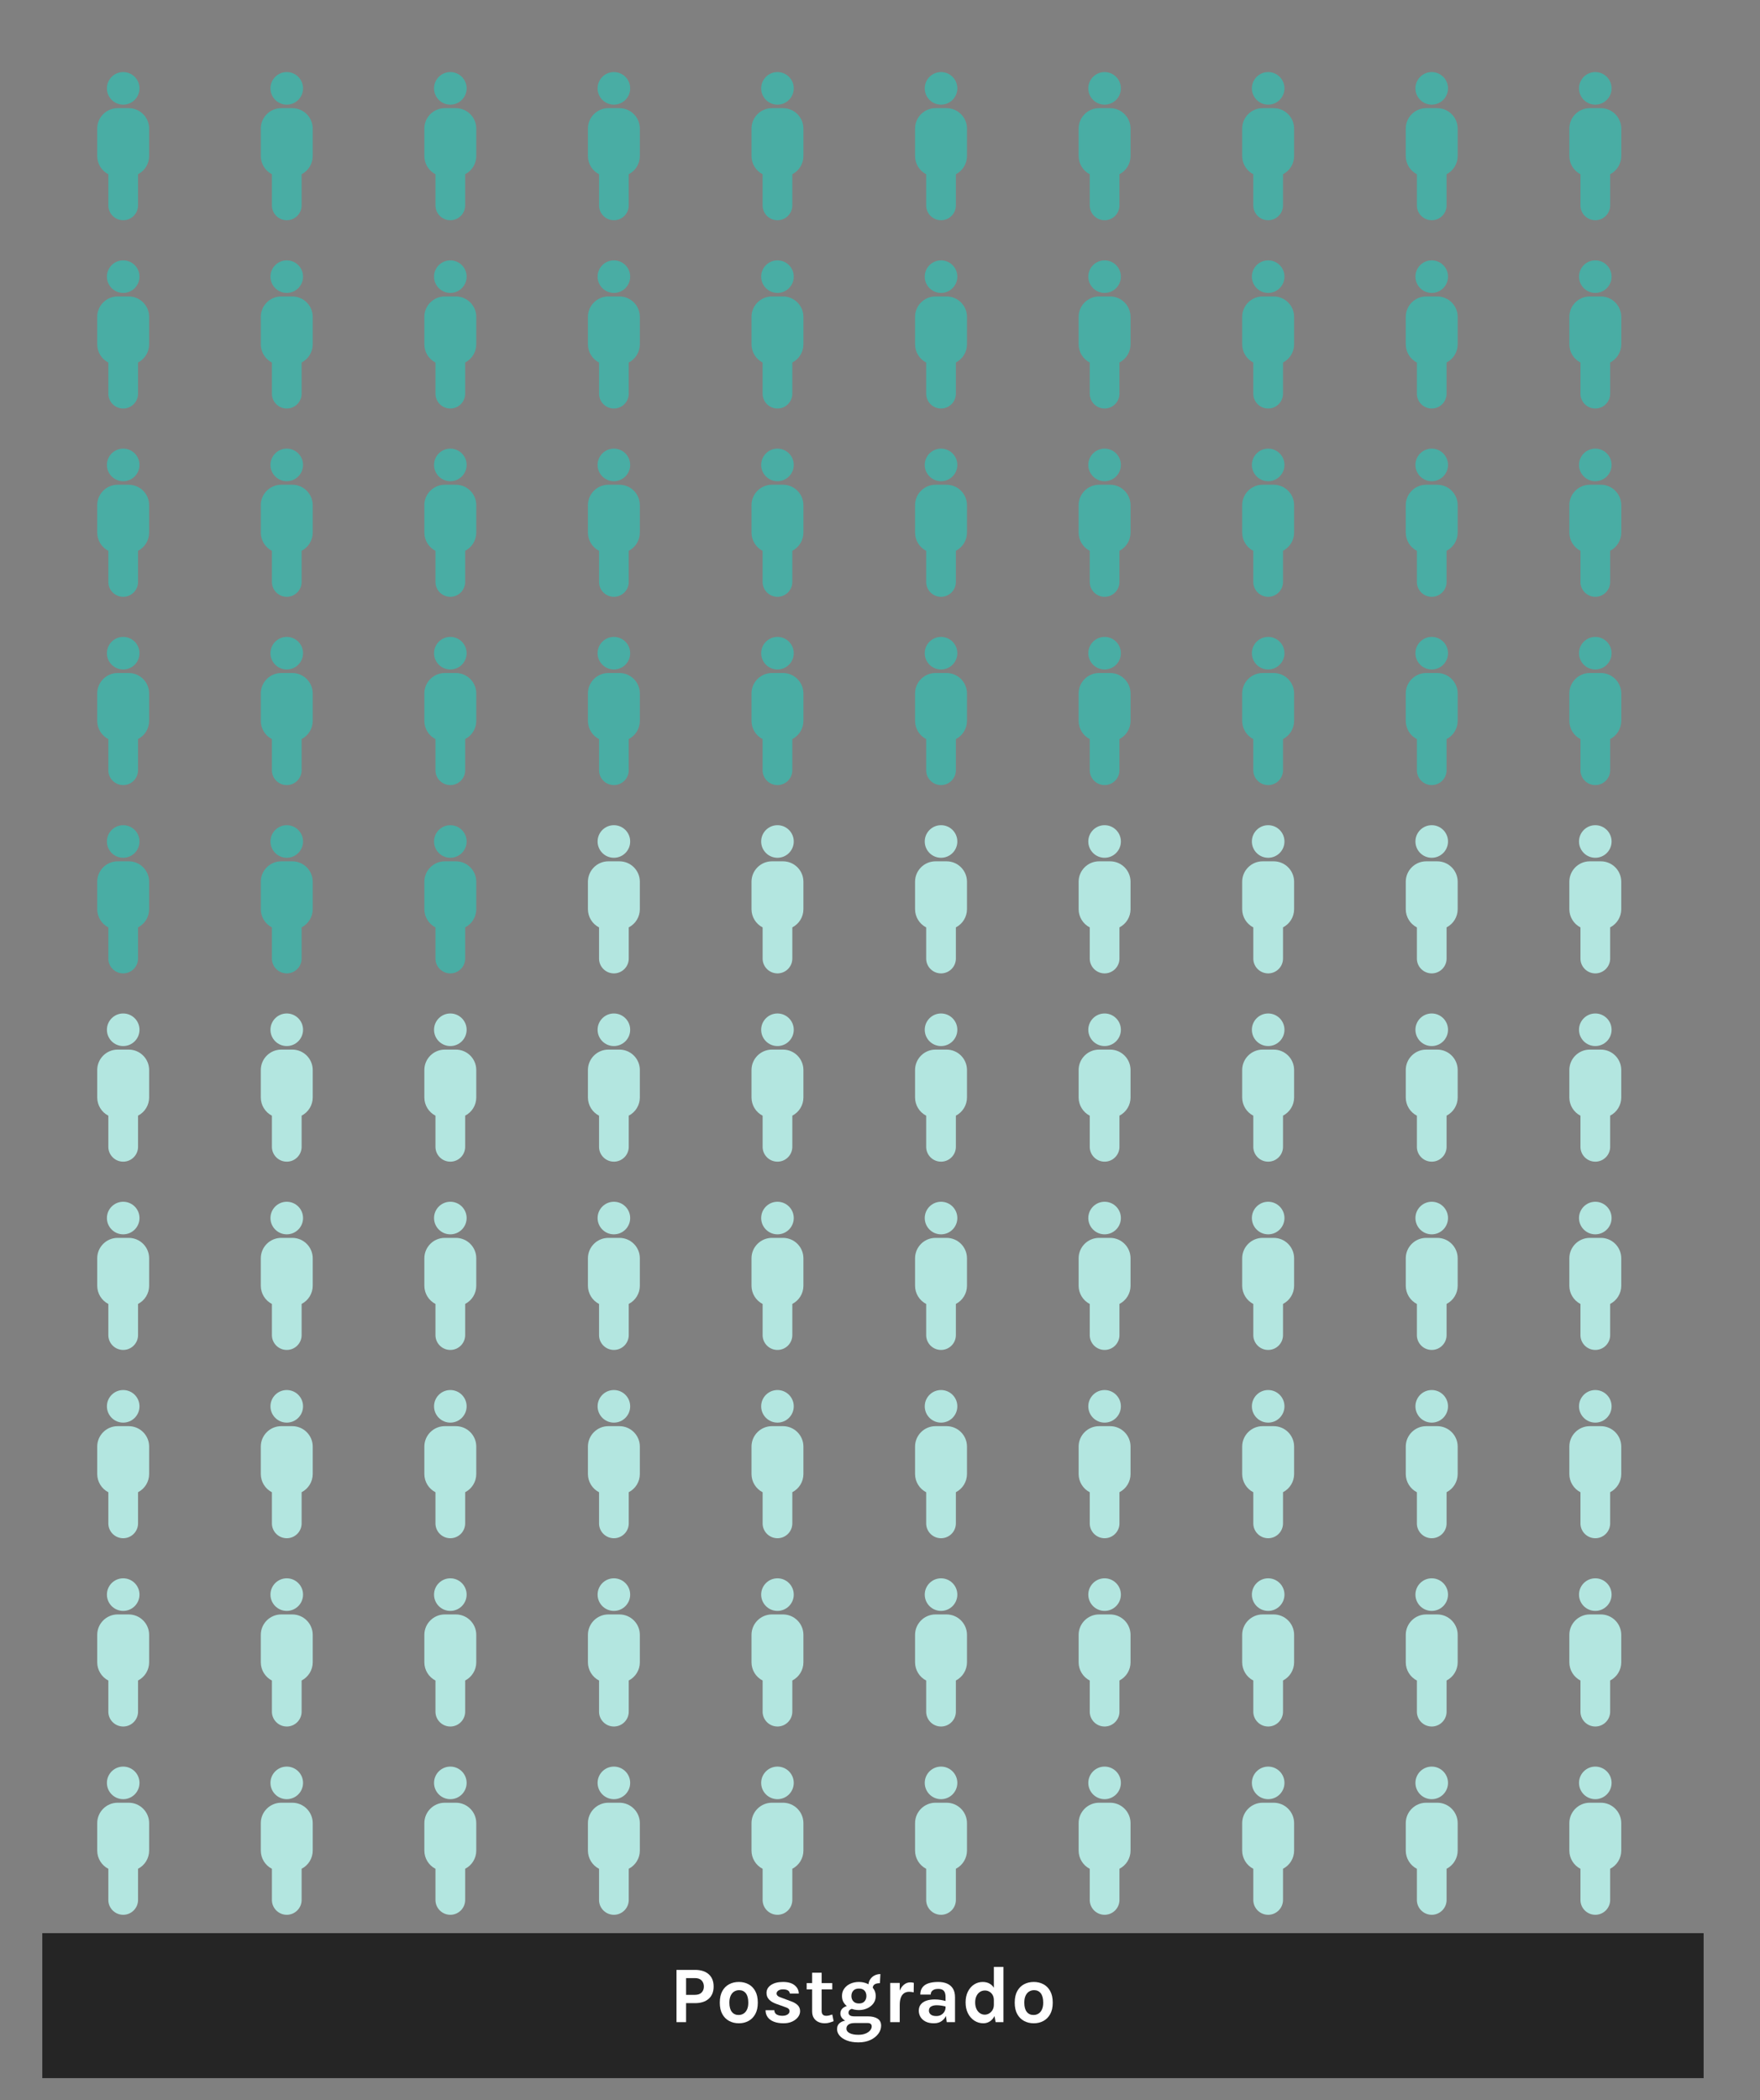 <?xml version="1.0" encoding="utf-8"?>
<!-- Generator: Adobe Illustrator 24.0.2, SVG Export Plug-In . SVG Version: 6.00 Build 0)  -->
<svg version="1.1" id="Capa_1" xmlns="http://www.w3.org/2000/svg" xmlns:xlink="http://www.w3.org/1999/xlink" x="0px" y="0px"
	 viewBox="0 0 874 1043" style="enable-background:new 0 0 874 1043;" xml:space="preserve">
<rect x="0" y="0" width="874" height="1043" fill="#808080" stroke="none"/>
<style type="text/css">
	.st0{fill:#252525;}
	.st1{fill:#49ADA4;}
	.st2{fill:#B3E6E0;}
	.st3{fill:#FFFFFF;}
</style>
<rect x="21" y="960" class="st0" width="825" height="72"/>
<g>
	<circle class="st1" cx="61.18" cy="43.88" r="8.09"/>
	<path class="st1" d="M74.06,63.82v13.7c-0.01,3.79-2.13,7.26-5.51,9v15.22c0.14,4.07-3.05,7.49-7.12,7.63s-7.49-3.05-7.63-7.12
		c-0.01-0.17-0.01-0.34,0-0.5V86.53c-3.38-1.74-5.5-5.21-5.52-9.01v-13.7c0.02-5.58,4.55-10.09,10.12-10.11h5.52
		C69.52,53.73,74.04,58.24,74.06,63.82z"/>
	<circle class="st1" cx="142.4" cy="43.88" r="8.09"/>
	<path class="st1" d="M155.29,63.82v13.7c-0.01,3.79-2.13,7.26-5.51,9v15.22c0.14,4.07-3.05,7.49-7.12,7.63
		c-4.07,0.14-7.49-3.05-7.63-7.12c-0.01-0.17-0.01-0.34,0-0.5V86.53c-3.38-1.74-5.5-5.21-5.52-9.01v-13.7
		c0.02-5.58,4.55-10.09,10.12-10.11h5.52C150.74,53.73,155.27,58.24,155.29,63.82z"/>
	<circle class="st1" cx="223.63" cy="43.88" r="8.09"/>
	<path class="st1" d="M236.51,63.82v13.7c-0.01,3.79-2.13,7.26-5.51,9v15.22c0.14,4.07-3.05,7.49-7.12,7.63
		c-4.07,0.14-7.49-3.05-7.63-7.12c-0.01-0.17-0.01-0.34,0-0.5V86.53c-3.38-1.74-5.5-5.21-5.52-9.01v-13.7
		c0.02-5.58,4.55-10.09,10.12-10.11h5.52C231.97,53.73,236.49,58.24,236.51,63.82z"/>
	<circle class="st1" cx="304.85" cy="43.88" r="8.09"/>
	<path class="st1" d="M317.74,63.82v13.7c-0.01,3.79-2.13,7.26-5.51,9v15.22c0.14,4.07-3.05,7.49-7.12,7.63s-7.49-3.05-7.63-7.12
		c-0.01-0.17-0.01-0.34,0-0.5V86.53c-3.38-1.74-5.5-5.21-5.52-9.01v-13.7c0.02-5.58,4.55-10.09,10.12-10.11h5.52
		C313.2,53.73,317.72,58.24,317.74,63.82z"/>
	<circle class="st1" cx="386.08" cy="43.88" r="8.09"/>
	<path class="st1" d="M398.97,63.82v13.7c-0.01,3.79-2.13,7.26-5.51,9v15.22c0.14,4.07-3.05,7.49-7.12,7.63
		c-4.07,0.14-7.49-3.05-7.63-7.12c-0.01-0.17-0.01-0.34,0-0.5V86.53c-3.38-1.74-5.5-5.21-5.52-9.01v-13.7
		c0.02-5.58,4.55-10.09,10.12-10.11h5.52C394.42,53.73,398.94,58.24,398.97,63.82z"/>
	<circle class="st1" cx="467.31" cy="43.88" r="8.09"/>
	<path class="st1" d="M480.19,63.82v13.7c-0.01,3.79-2.13,7.26-5.51,9v15.22c0.14,4.07-3.05,7.49-7.12,7.63
		c-4.07,0.14-7.49-3.05-7.63-7.12c-0.01-0.17-0.01-0.34,0-0.5V86.53c-3.38-1.74-5.5-5.21-5.52-9.01v-13.7
		c0.02-5.58,4.55-10.09,10.12-10.11h5.52C475.65,53.73,480.17,58.24,480.19,63.82z"/>
	<circle class="st1" cx="548.53" cy="43.88" r="8.09"/>
	<path class="st1" d="M561.42,63.82v13.7c-0.01,3.79-2.13,7.26-5.51,9v15.22c0.14,4.07-3.05,7.49-7.12,7.63s-7.49-3.05-7.63-7.12
		c-0.01-0.17-0.01-0.34,0-0.5V86.53c-3.38-1.74-5.5-5.21-5.52-9.01v-13.7c0.02-5.58,4.55-10.09,10.12-10.11h5.52
		C556.87,53.73,561.39,58.24,561.42,63.82z"/>
	<circle class="st1" cx="629.76" cy="43.88" r="8.09"/>
	<path class="st1" d="M642.64,63.82v13.7c-0.01,3.79-2.13,7.26-5.51,9v15.22c0.14,4.07-3.05,7.49-7.12,7.63s-7.49-3.05-7.63-7.12
		c-0.01-0.17-0.01-0.34,0-0.5V86.53c-3.38-1.74-5.5-5.21-5.52-9.01v-13.7c0.02-5.58,4.55-10.09,10.12-10.11h5.52
		C638.1,53.73,642.62,58.24,642.64,63.82z"/>
	<circle class="st1" cx="710.98" cy="43.88" r="8.09"/>
	<path class="st1" d="M723.87,63.82v13.7c-0.01,3.79-2.13,7.26-5.51,9v15.22c0.14,4.07-3.05,7.49-7.12,7.63s-7.49-3.05-7.63-7.12
		c-0.01-0.17-0.01-0.34,0-0.5V86.53c-3.38-1.74-5.5-5.21-5.52-9.01v-13.7c0.02-5.58,4.55-10.09,10.12-10.11h5.52
		C719.32,53.73,723.85,58.24,723.87,63.82z"/>
	<circle class="st1" cx="792.21" cy="43.88" r="8.09"/>
	<path class="st1" d="M805.1,63.82v13.7c-0.01,3.79-2.13,7.26-5.51,9v15.22c0.14,4.07-3.05,7.49-7.12,7.63s-7.49-3.05-7.63-7.12
		c-0.01-0.17-0.01-0.34,0-0.5V86.53c-3.38-1.74-5.5-5.21-5.52-9.01v-13.7c0.02-5.58,4.55-10.09,10.12-10.11h5.52
		C800.55,53.73,805.07,58.24,805.1,63.82z"/>
	<circle class="st1" cx="61.18" cy="137.38" r="8.09"/>
	<path class="st1" d="M74.06,157.32v13.7c-0.01,3.79-2.13,7.26-5.51,9v15.22c0.14,4.07-3.05,7.49-7.12,7.63
		c-4.07,0.14-7.49-3.05-7.63-7.12c-0.01-0.17-0.01-0.34,0-0.5v-15.21c-3.38-1.74-5.5-5.21-5.52-9.01v-13.7
		c0.02-5.58,4.55-10.09,10.12-10.11h5.52C69.52,147.23,74.04,151.74,74.06,157.32z"/>
	<circle class="st1" cx="142.4" cy="137.38" r="8.09"/>
	<path class="st1" d="M155.29,157.32v13.7c-0.01,3.79-2.13,7.26-5.51,9v15.22c0.14,4.07-3.05,7.49-7.12,7.63
		c-4.07,0.14-7.49-3.05-7.63-7.12c-0.01-0.17-0.01-0.34,0-0.5v-15.21c-3.38-1.74-5.5-5.21-5.52-9.01v-13.7
		c0.02-5.58,4.55-10.09,10.12-10.11h5.52C150.74,147.23,155.27,151.74,155.29,157.32z"/>
	<circle class="st1" cx="223.63" cy="137.38" r="8.09"/>
	<path class="st1" d="M236.51,157.32v13.7c-0.01,3.79-2.13,7.26-5.51,9v15.22c0.14,4.07-3.05,7.49-7.12,7.63
		c-4.07,0.14-7.49-3.05-7.63-7.12c-0.01-0.17-0.01-0.34,0-0.5v-15.21c-3.38-1.74-5.5-5.21-5.52-9.01v-13.7
		c0.02-5.58,4.55-10.09,10.12-10.11h5.52C231.97,147.23,236.49,151.74,236.51,157.32z"/>
	<circle class="st1" cx="304.85" cy="137.38" r="8.09"/>
	<path class="st1" d="M317.74,157.32v13.7c-0.01,3.79-2.13,7.26-5.51,9v15.22c0.14,4.07-3.05,7.49-7.12,7.63
		c-4.07,0.14-7.49-3.05-7.63-7.12c-0.01-0.17-0.01-0.34,0-0.5v-15.21c-3.38-1.74-5.5-5.21-5.52-9.01v-13.7
		c0.02-5.58,4.55-10.09,10.12-10.11h5.52C313.2,147.23,317.72,151.74,317.74,157.32z"/>
	<circle class="st1" cx="386.08" cy="137.38" r="8.09"/>
	<path class="st1" d="M398.97,157.32v13.7c-0.01,3.79-2.13,7.26-5.51,9v15.22c0.14,4.07-3.05,7.49-7.12,7.63
		c-4.07,0.14-7.49-3.05-7.63-7.12c-0.01-0.17-0.01-0.34,0-0.5v-15.21c-3.38-1.74-5.5-5.21-5.52-9.01v-13.7
		c0.02-5.58,4.55-10.09,10.12-10.11h5.52C394.42,147.23,398.94,151.74,398.97,157.32z"/>
	<circle class="st1" cx="467.31" cy="137.38" r="8.09"/>
	<path class="st1" d="M480.19,157.32v13.7c-0.01,3.79-2.13,7.26-5.51,9v15.22c0.14,4.07-3.05,7.49-7.12,7.63
		c-4.07,0.14-7.49-3.05-7.63-7.12c-0.01-0.17-0.01-0.34,0-0.5v-15.21c-3.38-1.74-5.5-5.21-5.52-9.01v-13.7
		c0.02-5.58,4.55-10.09,10.12-10.11h5.52C475.65,147.23,480.17,151.74,480.19,157.32z"/>
	<circle class="st1" cx="548.53" cy="137.38" r="8.09"/>
	<path class="st1" d="M561.42,157.32v13.7c-0.01,3.79-2.13,7.26-5.51,9v15.22c0.14,4.07-3.05,7.49-7.12,7.63
		c-4.07,0.14-7.49-3.05-7.63-7.12c-0.01-0.17-0.01-0.34,0-0.5v-15.21c-3.38-1.74-5.5-5.21-5.52-9.01v-13.7
		c0.02-5.58,4.55-10.09,10.12-10.11h5.52C556.87,147.23,561.39,151.74,561.42,157.32z"/>
	<circle class="st1" cx="629.76" cy="137.38" r="8.09"/>
	<path class="st1" d="M642.64,157.32v13.7c-0.01,3.79-2.13,7.26-5.51,9v15.22c0.14,4.07-3.05,7.49-7.12,7.63
		c-4.07,0.14-7.49-3.05-7.63-7.12c-0.01-0.17-0.01-0.34,0-0.5v-15.21c-3.38-1.74-5.5-5.21-5.52-9.01v-13.7
		c0.02-5.58,4.55-10.09,10.12-10.11h5.52C638.1,147.23,642.62,151.74,642.64,157.32z"/>
	<circle class="st1" cx="710.98" cy="137.38" r="8.09"/>
	<path class="st1" d="M723.87,157.32v13.7c-0.01,3.79-2.13,7.26-5.51,9v15.22c0.14,4.07-3.05,7.49-7.12,7.63
		c-4.07,0.14-7.49-3.05-7.63-7.12c-0.01-0.17-0.01-0.34,0-0.5v-15.21c-3.38-1.74-5.5-5.21-5.52-9.01v-13.7
		c0.02-5.58,4.55-10.09,10.12-10.11h5.52C719.32,147.23,723.85,151.74,723.87,157.32z"/>
	<circle class="st1" cx="792.21" cy="137.38" r="8.09"/>
	<path class="st1" d="M805.1,157.32v13.7c-0.01,3.79-2.13,7.26-5.51,9v15.22c0.14,4.07-3.05,7.49-7.12,7.63
		c-4.07,0.14-7.49-3.05-7.63-7.12c-0.01-0.17-0.01-0.34,0-0.5v-15.21c-3.38-1.74-5.5-5.21-5.52-9.01v-13.7
		c0.02-5.58,4.55-10.09,10.12-10.11h5.52C800.55,147.23,805.07,151.74,805.1,157.32z"/>
	<circle class="st1" cx="61.18" cy="230.88" r="8.09"/>
	<path class="st1" d="M74.06,250.82v13.7c-0.01,3.79-2.13,7.26-5.51,9v15.22c0.14,4.07-3.05,7.49-7.12,7.63
		c-4.07,0.14-7.49-3.05-7.63-7.12c-0.01-0.17-0.01-0.34,0-0.5v-15.21c-3.38-1.74-5.5-5.21-5.52-9.01v-13.7
		c0.02-5.58,4.55-10.09,10.12-10.11h5.52C69.52,240.73,74.04,245.25,74.06,250.82z"/>
	<circle class="st1" cx="142.4" cy="230.88" r="8.09"/>
	<path class="st1" d="M155.29,250.82v13.7c-0.01,3.79-2.13,7.26-5.51,9v15.22c0.14,4.07-3.05,7.49-7.12,7.63
		c-4.07,0.14-7.49-3.05-7.63-7.12c-0.01-0.17-0.01-0.34,0-0.5v-15.21c-3.38-1.74-5.5-5.21-5.52-9.01v-13.7
		c0.02-5.58,4.55-10.09,10.12-10.11h5.52C150.74,240.73,155.27,245.25,155.29,250.82z"/>
	<circle class="st1" cx="223.63" cy="230.88" r="8.09"/>
	<path class="st1" d="M236.51,250.82v13.7c-0.01,3.79-2.13,7.26-5.51,9v15.22c0.14,4.07-3.05,7.49-7.12,7.63
		c-4.07,0.14-7.49-3.05-7.63-7.12c-0.01-0.17-0.01-0.34,0-0.5v-15.21c-3.38-1.74-5.5-5.21-5.52-9.01v-13.7
		c0.02-5.58,4.55-10.09,10.12-10.11h5.52C231.97,240.73,236.49,245.25,236.51,250.82z"/>
	<circle class="st1" cx="304.85" cy="230.88" r="8.09"/>
	<path class="st1" d="M317.74,250.82v13.7c-0.01,3.79-2.13,7.26-5.51,9v15.22c0.14,4.07-3.05,7.49-7.12,7.63
		c-4.07,0.14-7.49-3.05-7.63-7.12c-0.01-0.17-0.01-0.34,0-0.5v-15.21c-3.38-1.74-5.5-5.21-5.52-9.01v-13.7
		c0.02-5.58,4.55-10.09,10.12-10.11h5.52C313.2,240.73,317.72,245.25,317.74,250.82z"/>
	<circle class="st1" cx="386.08" cy="230.88" r="8.09"/>
	<path class="st1" d="M398.97,250.82v13.7c-0.01,3.79-2.13,7.26-5.51,9v15.22c0.14,4.07-3.05,7.49-7.12,7.63
		c-4.07,0.14-7.49-3.05-7.63-7.12c-0.01-0.17-0.01-0.34,0-0.5v-15.21c-3.38-1.74-5.5-5.21-5.52-9.01v-13.7
		c0.02-5.58,4.55-10.09,10.12-10.11h5.52C394.42,240.73,398.94,245.25,398.97,250.82z"/>
	<circle class="st1" cx="467.31" cy="230.88" r="8.09"/>
	<path class="st1" d="M480.19,250.82v13.7c-0.01,3.79-2.13,7.26-5.51,9v15.22c0.14,4.07-3.05,7.49-7.12,7.63
		c-4.07,0.14-7.49-3.05-7.63-7.12c-0.01-0.17-0.01-0.34,0-0.5v-15.21c-3.38-1.74-5.5-5.21-5.52-9.01v-13.7
		c0.02-5.58,4.55-10.09,10.12-10.11h5.52C475.65,240.73,480.17,245.25,480.19,250.82z"/>
	<circle class="st1" cx="548.53" cy="230.88" r="8.09"/>
	<path class="st1" d="M561.42,250.82v13.7c-0.01,3.79-2.13,7.26-5.51,9v15.22c0.14,4.07-3.05,7.49-7.12,7.63
		c-4.07,0.14-7.49-3.05-7.63-7.12c-0.01-0.17-0.01-0.34,0-0.5v-15.21c-3.38-1.74-5.5-5.21-5.52-9.01v-13.7
		c0.02-5.58,4.55-10.09,10.12-10.11h5.52C556.87,240.73,561.39,245.25,561.42,250.82z"/>
	<circle class="st1" cx="629.76" cy="230.88" r="8.09"/>
	<path class="st1" d="M642.64,250.82v13.7c-0.01,3.79-2.13,7.26-5.51,9v15.22c0.14,4.07-3.05,7.49-7.12,7.63
		c-4.07,0.14-7.49-3.05-7.63-7.12c-0.01-0.17-0.01-0.34,0-0.5v-15.21c-3.38-1.74-5.5-5.21-5.52-9.01v-13.7
		c0.02-5.58,4.55-10.09,10.12-10.11h5.52C638.1,240.73,642.62,245.25,642.64,250.82z"/>
	<circle class="st1" cx="710.98" cy="230.88" r="8.09"/>
	<path class="st1" d="M723.87,250.82v13.7c-0.01,3.79-2.13,7.26-5.51,9v15.22c0.14,4.07-3.05,7.49-7.12,7.63
		c-4.07,0.14-7.49-3.05-7.63-7.12c-0.01-0.17-0.01-0.34,0-0.5v-15.21c-3.38-1.74-5.5-5.21-5.52-9.01v-13.7
		c0.02-5.58,4.55-10.09,10.12-10.11h5.52C719.32,240.73,723.85,245.25,723.87,250.82z"/>
	<circle class="st1" cx="792.21" cy="230.88" r="8.09"/>
	<path class="st1" d="M805.1,250.82v13.7c-0.01,3.79-2.13,7.26-5.51,9v15.22c0.14,4.07-3.05,7.49-7.12,7.63
		c-4.07,0.14-7.49-3.05-7.63-7.12c-0.01-0.17-0.01-0.34,0-0.5v-15.21c-3.38-1.74-5.5-5.21-5.52-9.01v-13.7
		c0.02-5.58,4.55-10.09,10.12-10.11h5.52C800.55,240.73,805.07,245.25,805.1,250.82z"/>
	<circle class="st1" cx="61.18" cy="324.38" r="8.09"/>
	<path class="st1" d="M74.06,344.32v13.7c-0.01,3.79-2.13,7.26-5.51,9v15.22c0.14,4.07-3.05,7.49-7.12,7.63
		c-4.07,0.14-7.49-3.05-7.63-7.12c-0.01-0.17-0.01-0.34,0-0.5v-15.21c-3.38-1.74-5.5-5.21-5.52-9.01v-13.7
		c0.02-5.58,4.55-10.09,10.12-10.11h5.52C69.52,334.23,74.04,338.75,74.06,344.32z"/>
	<circle class="st1" cx="142.4" cy="324.38" r="8.09"/>
	<path class="st1" d="M155.29,344.32v13.7c-0.01,3.79-2.13,7.26-5.51,9v15.22c0.14,4.07-3.05,7.49-7.12,7.63
		c-4.07,0.14-7.49-3.05-7.63-7.12c-0.01-0.17-0.01-0.34,0-0.5v-15.21c-3.38-1.74-5.5-5.21-5.52-9.01v-13.7
		c0.02-5.58,4.55-10.09,10.12-10.11h5.52C150.74,334.23,155.27,338.75,155.29,344.32z"/>
	<circle class="st1" cx="223.63" cy="324.38" r="8.09"/>
	<path class="st1" d="M236.51,344.32v13.7c-0.01,3.79-2.13,7.26-5.51,9v15.22c0.14,4.07-3.05,7.49-7.12,7.63
		c-4.07,0.14-7.49-3.05-7.63-7.12c-0.01-0.17-0.01-0.34,0-0.5v-15.21c-3.38-1.74-5.5-5.21-5.52-9.01v-13.7
		c0.02-5.58,4.55-10.09,10.12-10.11h5.52C231.97,334.23,236.49,338.75,236.51,344.32z"/>
	<circle class="st1" cx="304.85" cy="324.38" r="8.09"/>
	<path class="st1" d="M317.74,344.32v13.7c-0.01,3.79-2.13,7.26-5.51,9v15.22c0.14,4.07-3.05,7.49-7.12,7.63
		c-4.07,0.14-7.49-3.05-7.63-7.12c-0.01-0.17-0.01-0.34,0-0.5v-15.21c-3.38-1.74-5.5-5.21-5.52-9.01v-13.7
		c0.02-5.58,4.55-10.09,10.12-10.11h5.52C313.2,334.23,317.72,338.75,317.74,344.32z"/>
	<circle class="st1" cx="386.08" cy="324.38" r="8.09"/>
	<path class="st1" d="M398.97,344.32v13.7c-0.01,3.79-2.13,7.26-5.51,9v15.22c0.14,4.07-3.05,7.49-7.12,7.63
		c-4.07,0.14-7.49-3.05-7.63-7.12c-0.01-0.17-0.01-0.34,0-0.5v-15.21c-3.38-1.74-5.5-5.21-5.52-9.01v-13.7
		c0.02-5.58,4.55-10.09,10.12-10.11h5.52C394.42,334.23,398.94,338.75,398.97,344.32z"/>
	<circle class="st1" cx="467.31" cy="324.38" r="8.09"/>
	<path class="st1" d="M480.19,344.32v13.7c-0.01,3.79-2.13,7.26-5.51,9v15.22c0.14,4.07-3.05,7.49-7.12,7.63
		c-4.07,0.14-7.49-3.05-7.63-7.12c-0.01-0.17-0.01-0.34,0-0.5v-15.21c-3.38-1.74-5.5-5.21-5.52-9.01v-13.7
		c0.02-5.58,4.55-10.09,10.12-10.11h5.52C475.65,334.23,480.17,338.75,480.19,344.32z"/>
	<circle class="st1" cx="548.53" cy="324.38" r="8.09"/>
	<path class="st1" d="M561.42,344.32v13.7c-0.01,3.79-2.13,7.26-5.51,9v15.22c0.14,4.07-3.05,7.49-7.12,7.63
		c-4.07,0.14-7.49-3.05-7.63-7.12c-0.01-0.17-0.01-0.34,0-0.5v-15.21c-3.38-1.74-5.5-5.21-5.52-9.01v-13.7
		c0.02-5.58,4.55-10.09,10.12-10.11h5.52C556.87,334.23,561.39,338.75,561.42,344.32z"/>
	<circle class="st1" cx="629.76" cy="324.38" r="8.09"/>
	<path class="st1" d="M642.64,344.32v13.7c-0.01,3.79-2.13,7.26-5.51,9v15.22c0.14,4.07-3.05,7.49-7.12,7.63
		c-4.07,0.14-7.49-3.05-7.63-7.12c-0.01-0.17-0.01-0.34,0-0.5v-15.21c-3.38-1.74-5.5-5.21-5.52-9.01v-13.7
		c0.02-5.58,4.55-10.09,10.12-10.11h5.52C638.1,334.23,642.62,338.75,642.64,344.32z"/>
	<circle class="st1" cx="710.98" cy="324.38" r="8.09"/>
	<path class="st1" d="M723.87,344.32v13.7c-0.01,3.79-2.13,7.26-5.51,9v15.22c0.14,4.07-3.05,7.49-7.12,7.63
		c-4.07,0.14-7.49-3.05-7.63-7.12c-0.01-0.17-0.01-0.34,0-0.5v-15.21c-3.38-1.74-5.5-5.21-5.52-9.01v-13.7
		c0.02-5.58,4.55-10.09,10.12-10.11h5.52C719.32,334.23,723.85,338.75,723.87,344.32z"/>
	<circle class="st1" cx="792.21" cy="324.38" r="8.09"/>
	<path class="st1" d="M805.1,344.32v13.7c-0.01,3.79-2.13,7.26-5.51,9v15.22c0.14,4.07-3.05,7.49-7.12,7.63
		c-4.07,0.14-7.49-3.05-7.63-7.12c-0.01-0.17-0.01-0.34,0-0.5v-15.21c-3.38-1.74-5.5-5.21-5.52-9.01v-13.7
		c0.02-5.58,4.55-10.09,10.12-10.11h5.52C800.55,334.23,805.07,338.75,805.1,344.32z"/>
</g>
<g>
	<circle class="st1" cx="61.18" cy="417.88" r="8.09"/>
	<path class="st1" d="M74.06,437.83v13.7c-0.01,3.79-2.13,7.26-5.51,9v15.22c0.14,4.07-3.05,7.49-7.12,7.63
		c-4.07,0.14-7.49-3.05-7.63-7.12c-0.01-0.17-0.01-0.34,0-0.5v-15.21c-3.38-1.74-5.5-5.21-5.52-9.01v-13.7
		c0.02-5.58,4.55-10.09,10.12-10.11h5.52C69.52,427.73,74.04,432.25,74.06,437.83z"/>
	<circle class="st1" cx="142.4" cy="417.88" r="8.09"/>
	<path class="st1" d="M155.29,437.83v13.7c-0.01,3.79-2.13,7.26-5.51,9v15.22c0.14,4.07-3.05,7.49-7.12,7.63
		c-4.07,0.14-7.49-3.05-7.63-7.12c-0.01-0.17-0.01-0.34,0-0.5v-15.21c-3.38-1.74-5.5-5.21-5.52-9.01v-13.7
		c0.02-5.58,4.55-10.09,10.12-10.11h5.52C150.74,427.73,155.27,432.25,155.29,437.83z"/>
	<circle class="st1" cx="223.63" cy="417.88" r="8.09"/>
	<path class="st1" d="M236.51,437.83v13.7c-0.01,3.79-2.13,7.26-5.51,9v15.22c0.14,4.07-3.05,7.49-7.12,7.63
		c-4.07,0.14-7.49-3.05-7.63-7.12c-0.01-0.17-0.01-0.34,0-0.5v-15.21c-3.38-1.74-5.5-5.21-5.52-9.01v-13.7
		c0.02-5.58,4.55-10.09,10.12-10.11h5.52C231.97,427.73,236.49,432.25,236.51,437.83z"/>
</g>
<circle class="st2" cx="304.85" cy="417.88" r="8.09"/>
<path class="st2" d="M317.74,437.83v13.7c-0.01,3.79-2.13,7.26-5.51,9v15.22c0.14,4.07-3.05,7.49-7.12,7.63
	c-4.07,0.14-7.49-3.05-7.63-7.12c-0.01-0.17-0.01-0.34,0-0.5v-15.21c-3.38-1.74-5.5-5.21-5.52-9.01v-13.7
	c0.02-5.58,4.55-10.09,10.12-10.11h5.52C313.2,427.73,317.72,432.25,317.74,437.83z"/>
<circle class="st2" cx="386.08" cy="417.88" r="8.09"/>
<path class="st2" d="M398.97,437.83v13.7c-0.01,3.79-2.13,7.26-5.51,9v15.22c0.14,4.07-3.05,7.49-7.12,7.63
	c-4.07,0.14-7.49-3.05-7.63-7.12c-0.01-0.17-0.01-0.34,0-0.5v-15.21c-3.38-1.74-5.5-5.21-5.52-9.01v-13.7
	c0.02-5.58,4.55-10.09,10.12-10.11h5.52C394.42,427.73,398.94,432.25,398.97,437.83z"/>
<circle class="st2" cx="467.31" cy="417.88" r="8.09"/>
<path class="st2" d="M480.19,437.83v13.7c-0.01,3.79-2.13,7.26-5.51,9v15.22c0.14,4.07-3.05,7.49-7.12,7.63
	c-4.07,0.14-7.49-3.05-7.63-7.12c-0.01-0.17-0.01-0.34,0-0.5v-15.21c-3.38-1.74-5.5-5.21-5.52-9.01v-13.7
	c0.02-5.58,4.55-10.09,10.12-10.11h5.52C475.65,427.73,480.17,432.25,480.19,437.83z"/>
<circle class="st2" cx="548.53" cy="417.88" r="8.09"/>
<path class="st2" d="M561.42,437.83v13.7c-0.01,3.79-2.13,7.26-5.51,9v15.22c0.14,4.07-3.05,7.49-7.12,7.63
	c-4.07,0.14-7.49-3.05-7.63-7.12c-0.01-0.17-0.01-0.34,0-0.5v-15.21c-3.38-1.74-5.5-5.21-5.52-9.01v-13.7
	c0.02-5.58,4.55-10.09,10.12-10.11h5.52C556.87,427.73,561.39,432.25,561.42,437.83z"/>
<circle class="st2" cx="629.76" cy="417.88" r="8.09"/>
<path class="st2" d="M642.64,437.83v13.7c-0.01,3.79-2.13,7.26-5.51,9v15.22c0.14,4.07-3.05,7.49-7.12,7.63
	c-4.07,0.14-7.49-3.05-7.63-7.12c-0.01-0.17-0.01-0.34,0-0.5v-15.21c-3.38-1.74-5.5-5.21-5.52-9.01v-13.7
	c0.02-5.58,4.55-10.09,10.12-10.11h5.52C638.1,427.73,642.62,432.25,642.64,437.83z"/>
<circle class="st2" cx="710.98" cy="417.88" r="8.09"/>
<path class="st2" d="M723.87,437.83v13.7c-0.01,3.79-2.13,7.26-5.51,9v15.22c0.14,4.07-3.05,7.49-7.12,7.63
	c-4.07,0.14-7.49-3.05-7.63-7.12c-0.01-0.17-0.01-0.34,0-0.5v-15.21c-3.38-1.74-5.5-5.21-5.52-9.01v-13.7
	c0.02-5.58,4.55-10.09,10.12-10.11h5.52C719.32,427.73,723.85,432.25,723.87,437.83z"/>
<circle class="st2" cx="792.21" cy="417.88" r="8.09"/>
<path class="st2" d="M805.1,437.83v13.7c-0.01,3.79-2.13,7.26-5.51,9v15.22c0.14,4.07-3.05,7.49-7.12,7.63
	c-4.07,0.14-7.49-3.05-7.63-7.12c-0.01-0.17-0.01-0.34,0-0.5v-15.21c-3.38-1.74-5.5-5.21-5.52-9.01v-13.7
	c0.02-5.58,4.55-10.09,10.12-10.11h5.52C800.55,427.73,805.07,432.25,805.1,437.83z"/>
<circle class="st2" cx="61.18" cy="511.38" r="8.09"/>
<path class="st2" d="M74.06,531.33v13.7c-0.01,3.79-2.13,7.26-5.51,9v15.22c0.14,4.07-3.05,7.49-7.12,7.63s-7.49-3.05-7.63-7.12
	c-0.01-0.17-0.01-0.34,0-0.5v-15.21c-3.38-1.74-5.5-5.21-5.52-9.01v-13.7c0.02-5.58,4.55-10.09,10.12-10.11h5.52
	C69.52,521.23,74.04,525.75,74.06,531.33z"/>
<circle class="st2" cx="142.4" cy="511.38" r="8.09"/>
<path class="st2" d="M155.29,531.33v13.7c-0.01,3.79-2.13,7.26-5.51,9v15.22c0.14,4.07-3.05,7.49-7.12,7.63
	c-4.07,0.14-7.49-3.05-7.63-7.12c-0.01-0.17-0.01-0.34,0-0.5v-15.21c-3.38-1.74-5.5-5.21-5.52-9.01v-13.7
	c0.02-5.58,4.55-10.09,10.12-10.11h5.52C150.74,521.23,155.27,525.75,155.29,531.33z"/>
<circle class="st2" cx="223.63" cy="511.38" r="8.09"/>
<path class="st2" d="M236.51,531.33v13.7c-0.01,3.79-2.13,7.26-5.51,9v15.22c0.14,4.07-3.05,7.49-7.12,7.63
	c-4.07,0.14-7.49-3.05-7.63-7.12c-0.01-0.17-0.01-0.34,0-0.5v-15.21c-3.38-1.74-5.5-5.21-5.52-9.01v-13.7
	c0.02-5.58,4.55-10.09,10.12-10.11h5.52C231.97,521.23,236.49,525.75,236.51,531.33z"/>
<circle class="st2" cx="304.85" cy="511.38" r="8.09"/>
<path class="st2" d="M317.74,531.33v13.7c-0.01,3.79-2.13,7.26-5.51,9v15.22c0.14,4.07-3.05,7.49-7.12,7.63s-7.49-3.05-7.63-7.12
	c-0.01-0.17-0.01-0.34,0-0.5v-15.21c-3.38-1.74-5.5-5.21-5.52-9.01v-13.7c0.02-5.58,4.55-10.09,10.12-10.11h5.52
	C313.2,521.23,317.72,525.75,317.74,531.33z"/>
<circle class="st2" cx="386.08" cy="511.38" r="8.09"/>
<path class="st2" d="M398.97,531.33v13.7c-0.01,3.79-2.13,7.26-5.51,9v15.22c0.14,4.07-3.05,7.49-7.12,7.63
	c-4.07,0.14-7.49-3.05-7.63-7.12c-0.01-0.17-0.01-0.34,0-0.5v-15.21c-3.38-1.74-5.5-5.21-5.52-9.01v-13.7
	c0.02-5.58,4.55-10.09,10.12-10.11h5.52C394.42,521.23,398.94,525.75,398.97,531.33z"/>
<circle class="st2" cx="467.31" cy="511.38" r="8.09"/>
<path class="st2" d="M480.19,531.33v13.7c-0.01,3.79-2.13,7.26-5.51,9v15.22c0.14,4.07-3.05,7.49-7.12,7.63
	c-4.07,0.14-7.49-3.05-7.63-7.12c-0.01-0.17-0.01-0.34,0-0.5v-15.21c-3.38-1.74-5.5-5.21-5.52-9.01v-13.7
	c0.02-5.58,4.55-10.09,10.12-10.11h5.52C475.65,521.23,480.17,525.75,480.19,531.33z"/>
<circle class="st2" cx="548.53" cy="511.38" r="8.09"/>
<path class="st2" d="M561.42,531.33v13.7c-0.01,3.79-2.13,7.26-5.51,9v15.22c0.14,4.07-3.05,7.49-7.12,7.63s-7.49-3.05-7.63-7.12
	c-0.01-0.17-0.01-0.34,0-0.5v-15.21c-3.38-1.74-5.5-5.21-5.52-9.01v-13.7c0.02-5.58,4.55-10.09,10.12-10.11h5.52
	C556.87,521.23,561.39,525.75,561.42,531.33z"/>
<circle class="st2" cx="629.76" cy="511.38" r="8.09"/>
<path class="st2" d="M642.64,531.33v13.7c-0.01,3.79-2.13,7.26-5.51,9v15.22c0.14,4.07-3.05,7.49-7.12,7.63s-7.49-3.05-7.63-7.12
	c-0.01-0.17-0.01-0.34,0-0.5v-15.21c-3.38-1.74-5.5-5.21-5.52-9.01v-13.7c0.02-5.58,4.55-10.09,10.12-10.11h5.52
	C638.1,521.23,642.62,525.75,642.64,531.33z"/>
<circle class="st2" cx="710.98" cy="511.38" r="8.09"/>
<path class="st2" d="M723.87,531.33v13.7c-0.01,3.79-2.13,7.26-5.51,9v15.22c0.14,4.07-3.05,7.49-7.12,7.63s-7.49-3.05-7.63-7.12
	c-0.01-0.17-0.01-0.34,0-0.5v-15.21c-3.38-1.74-5.5-5.21-5.52-9.01v-13.7c0.02-5.58,4.55-10.09,10.12-10.11h5.52
	C719.32,521.23,723.85,525.75,723.87,531.33z"/>
<circle class="st2" cx="792.21" cy="511.38" r="8.09"/>
<path class="st2" d="M805.1,531.33v13.7c-0.01,3.79-2.13,7.26-5.51,9v15.22c0.14,4.07-3.05,7.49-7.12,7.63s-7.49-3.05-7.63-7.12
	c-0.01-0.17-0.01-0.34,0-0.5v-15.21c-3.38-1.74-5.5-5.21-5.52-9.01v-13.7c0.02-5.58,4.55-10.09,10.12-10.11h5.52
	C800.55,521.23,805.07,525.75,805.1,531.33z"/>
<circle class="st2" cx="61.18" cy="604.88" r="8.09"/>
<path class="st2" d="M74.06,624.83v13.7c-0.01,3.79-2.13,7.26-5.51,9v15.22c0.14,4.07-3.05,7.49-7.12,7.63
	c-4.07,0.14-7.49-3.05-7.63-7.12c-0.01-0.17-0.01-0.34,0-0.5v-15.21c-3.38-1.74-5.5-5.21-5.52-9.01v-13.7
	c0.02-5.58,4.55-10.09,10.12-10.11h5.52C69.52,614.73,74.04,619.25,74.06,624.83z"/>
<circle class="st2" cx="142.4" cy="604.88" r="8.09"/>
<path class="st2" d="M155.29,624.83v13.7c-0.01,3.79-2.13,7.26-5.51,9v15.22c0.14,4.07-3.05,7.49-7.12,7.63
	c-4.07,0.14-7.49-3.05-7.63-7.12c-0.01-0.17-0.01-0.34,0-0.5v-15.21c-3.38-1.74-5.5-5.21-5.52-9.01v-13.7
	c0.02-5.58,4.55-10.09,10.12-10.11h5.52C150.74,614.73,155.27,619.25,155.29,624.83z"/>
<circle class="st2" cx="223.63" cy="604.88" r="8.09"/>
<path class="st2" d="M236.51,624.83v13.7c-0.01,3.79-2.13,7.26-5.51,9v15.22c0.14,4.07-3.05,7.49-7.12,7.63
	c-4.07,0.14-7.49-3.05-7.63-7.12c-0.01-0.17-0.01-0.34,0-0.5v-15.21c-3.38-1.74-5.5-5.21-5.52-9.01v-13.7
	c0.02-5.58,4.55-10.09,10.12-10.11h5.52C231.97,614.73,236.49,619.25,236.51,624.83z"/>
<circle class="st2" cx="304.85" cy="604.88" r="8.09"/>
<path class="st2" d="M317.74,624.83v13.7c-0.01,3.79-2.13,7.26-5.51,9v15.22c0.14,4.07-3.05,7.49-7.12,7.63
	c-4.07,0.14-7.49-3.05-7.63-7.12c-0.01-0.17-0.01-0.34,0-0.5v-15.21c-3.38-1.74-5.5-5.21-5.52-9.01v-13.7
	c0.02-5.58,4.55-10.09,10.12-10.11h5.52C313.2,614.73,317.72,619.25,317.74,624.83z"/>
<circle class="st2" cx="386.08" cy="604.88" r="8.09"/>
<path class="st2" d="M398.97,624.83v13.7c-0.01,3.79-2.13,7.26-5.51,9v15.22c0.14,4.07-3.05,7.49-7.12,7.63
	c-4.07,0.14-7.49-3.05-7.63-7.12c-0.01-0.17-0.01-0.34,0-0.5v-15.21c-3.38-1.74-5.5-5.21-5.52-9.01v-13.7
	c0.02-5.58,4.55-10.09,10.12-10.11h5.52C394.42,614.73,398.94,619.25,398.97,624.83z"/>
<circle class="st2" cx="467.31" cy="604.88" r="8.09"/>
<path class="st2" d="M480.19,624.83v13.7c-0.01,3.79-2.13,7.26-5.51,9v15.22c0.14,4.07-3.05,7.49-7.12,7.63
	c-4.07,0.14-7.49-3.05-7.63-7.12c-0.01-0.17-0.01-0.34,0-0.5v-15.21c-3.38-1.74-5.5-5.21-5.52-9.01v-13.7
	c0.02-5.58,4.55-10.09,10.12-10.11h5.52C475.65,614.73,480.17,619.25,480.19,624.83z"/>
<circle class="st2" cx="548.53" cy="604.88" r="8.09"/>
<path class="st2" d="M561.42,624.83v13.7c-0.01,3.79-2.13,7.26-5.51,9v15.22c0.14,4.07-3.05,7.49-7.12,7.63
	c-4.07,0.14-7.49-3.05-7.63-7.12c-0.01-0.17-0.01-0.34,0-0.5v-15.21c-3.38-1.74-5.5-5.21-5.52-9.01v-13.7
	c0.02-5.58,4.55-10.09,10.12-10.11h5.52C556.87,614.73,561.39,619.25,561.42,624.83z"/>
<circle class="st2" cx="629.76" cy="604.88" r="8.09"/>
<path class="st2" d="M642.64,624.83v13.7c-0.01,3.79-2.13,7.26-5.51,9v15.22c0.14,4.07-3.05,7.49-7.12,7.63
	c-4.07,0.14-7.49-3.05-7.63-7.12c-0.01-0.17-0.01-0.34,0-0.5v-15.21c-3.38-1.74-5.5-5.21-5.52-9.01v-13.7
	c0.02-5.58,4.55-10.09,10.12-10.11h5.52C638.1,614.73,642.62,619.25,642.64,624.83z"/>
<circle class="st2" cx="710.98" cy="604.88" r="8.09"/>
<path class="st2" d="M723.87,624.83v13.7c-0.01,3.79-2.13,7.26-5.51,9v15.22c0.14,4.07-3.05,7.49-7.12,7.63
	c-4.07,0.14-7.49-3.05-7.63-7.12c-0.01-0.17-0.01-0.34,0-0.5v-15.21c-3.38-1.74-5.5-5.21-5.52-9.01v-13.7
	c0.02-5.58,4.55-10.09,10.12-10.11h5.52C719.32,614.73,723.85,619.25,723.87,624.83z"/>
<circle class="st2" cx="792.21" cy="604.88" r="8.09"/>
<path class="st2" d="M805.1,624.83v13.7c-0.01,3.79-2.13,7.26-5.51,9v15.22c0.14,4.07-3.05,7.49-7.12,7.63
	c-4.07,0.14-7.49-3.05-7.63-7.12c-0.01-0.17-0.01-0.34,0-0.5v-15.21c-3.38-1.74-5.5-5.21-5.52-9.01v-13.7
	c0.02-5.58,4.55-10.09,10.12-10.11h5.52C800.55,614.73,805.07,619.25,805.1,624.83z"/>
<circle class="st2" cx="61.18" cy="698.38" r="8.09"/>
<path class="st2" d="M74.06,718.33v13.7c-0.01,3.79-2.13,7.26-5.51,9v15.22c0.14,4.07-3.05,7.49-7.12,7.63s-7.49-3.05-7.63-7.12
	c-0.01-0.17-0.01-0.34,0-0.5v-15.21c-3.38-1.74-5.5-5.21-5.52-9.01v-13.7c0.02-5.58,4.55-10.09,10.12-10.11h5.52
	C69.52,708.24,74.04,712.75,74.06,718.33z"/>
<circle class="st2" cx="142.4" cy="698.38" r="8.09"/>
<path class="st2" d="M155.29,718.33v13.7c-0.01,3.79-2.13,7.26-5.51,9v15.22c0.14,4.07-3.05,7.49-7.12,7.63
	c-4.07,0.14-7.49-3.05-7.63-7.12c-0.01-0.17-0.01-0.34,0-0.5v-15.21c-3.38-1.74-5.5-5.21-5.52-9.01v-13.7
	c0.02-5.58,4.55-10.09,10.12-10.11h5.52C150.74,708.24,155.27,712.75,155.29,718.33z"/>
<circle class="st2" cx="223.63" cy="698.38" r="8.09"/>
<path class="st2" d="M236.51,718.33v13.7c-0.01,3.79-2.13,7.26-5.51,9v15.22c0.14,4.07-3.05,7.49-7.12,7.63
	c-4.07,0.14-7.49-3.05-7.63-7.12c-0.01-0.17-0.01-0.34,0-0.5v-15.21c-3.38-1.74-5.5-5.21-5.52-9.01v-13.7
	c0.02-5.58,4.55-10.09,10.12-10.11h5.52C231.97,708.24,236.49,712.75,236.51,718.33z"/>
<circle class="st2" cx="304.85" cy="698.38" r="8.09"/>
<path class="st2" d="M317.74,718.33v13.7c-0.01,3.79-2.13,7.26-5.51,9v15.22c0.14,4.07-3.05,7.49-7.12,7.63s-7.49-3.05-7.63-7.12
	c-0.01-0.17-0.01-0.34,0-0.5v-15.21c-3.38-1.74-5.5-5.21-5.52-9.01v-13.7c0.02-5.58,4.55-10.09,10.12-10.11h5.52
	C313.2,708.24,317.72,712.75,317.74,718.33z"/>
<circle class="st2" cx="386.08" cy="698.38" r="8.09"/>
<path class="st2" d="M398.97,718.33v13.7c-0.01,3.79-2.13,7.26-5.51,9v15.22c0.14,4.07-3.05,7.49-7.12,7.63
	c-4.07,0.14-7.49-3.05-7.63-7.12c-0.01-0.17-0.01-0.34,0-0.5v-15.21c-3.38-1.74-5.5-5.21-5.52-9.01v-13.7
	c0.02-5.58,4.55-10.09,10.12-10.11h5.52C394.42,708.24,398.94,712.75,398.97,718.33z"/>
<circle class="st2" cx="467.31" cy="698.38" r="8.09"/>
<path class="st2" d="M480.19,718.33v13.7c-0.01,3.79-2.13,7.26-5.51,9v15.22c0.14,4.07-3.05,7.49-7.12,7.63
	c-4.07,0.14-7.49-3.05-7.63-7.12c-0.01-0.17-0.01-0.34,0-0.5v-15.21c-3.38-1.74-5.5-5.21-5.52-9.01v-13.7
	c0.02-5.58,4.55-10.09,10.12-10.11h5.52C475.65,708.24,480.17,712.75,480.19,718.33z"/>
<circle class="st2" cx="548.53" cy="698.38" r="8.09"/>
<path class="st2" d="M561.42,718.33v13.7c-0.01,3.79-2.13,7.26-5.51,9v15.22c0.14,4.07-3.05,7.49-7.12,7.63s-7.49-3.05-7.63-7.12
	c-0.01-0.17-0.01-0.34,0-0.5v-15.21c-3.38-1.74-5.5-5.21-5.52-9.01v-13.7c0.02-5.58,4.55-10.09,10.12-10.11h5.52
	C556.87,708.24,561.39,712.75,561.42,718.33z"/>
<circle class="st2" cx="629.76" cy="698.38" r="8.09"/>
<path class="st2" d="M642.64,718.33v13.7c-0.01,3.79-2.13,7.26-5.51,9v15.22c0.14,4.07-3.05,7.49-7.12,7.63s-7.49-3.05-7.63-7.12
	c-0.01-0.17-0.01-0.34,0-0.5v-15.21c-3.38-1.74-5.5-5.21-5.52-9.01v-13.7c0.02-5.58,4.55-10.09,10.12-10.11h5.52
	C638.1,708.24,642.62,712.75,642.64,718.33z"/>
<circle class="st2" cx="710.98" cy="698.38" r="8.09"/>
<path class="st2" d="M723.87,718.33v13.7c-0.01,3.79-2.13,7.26-5.51,9v15.22c0.14,4.07-3.05,7.49-7.12,7.63s-7.49-3.05-7.63-7.12
	c-0.01-0.17-0.01-0.34,0-0.5v-15.21c-3.38-1.74-5.5-5.21-5.52-9.01v-13.7c0.02-5.58,4.55-10.09,10.12-10.11h5.52
	C719.32,708.24,723.85,712.75,723.87,718.33z"/>
<circle class="st2" cx="792.21" cy="698.38" r="8.09"/>
<path class="st2" d="M805.1,718.33v13.7c-0.01,3.79-2.13,7.26-5.51,9v15.22c0.14,4.07-3.05,7.49-7.12,7.63s-7.49-3.05-7.63-7.12
	c-0.01-0.17-0.01-0.34,0-0.5v-15.21c-3.38-1.74-5.5-5.21-5.52-9.01v-13.7c0.02-5.58,4.55-10.09,10.12-10.11h5.52
	C800.55,708.24,805.07,712.75,805.1,718.33z"/>
<circle class="st2" cx="61.18" cy="791.88" r="8.09"/>
<path class="st2" d="M74.06,811.83v13.7c-0.01,3.79-2.13,7.26-5.51,9v15.22c0.14,4.07-3.05,7.49-7.12,7.63
	c-4.07,0.14-7.49-3.05-7.63-7.12c-0.01-0.17-0.01-0.34,0-0.5v-15.21c-3.38-1.74-5.5-5.21-5.52-9.01v-13.7
	c0.02-5.58,4.55-10.09,10.12-10.11h5.52C69.52,801.74,74.04,806.25,74.06,811.83z"/>
<circle class="st2" cx="142.4" cy="791.88" r="8.09"/>
<path class="st2" d="M155.29,811.83v13.7c-0.01,3.79-2.13,7.26-5.51,9v15.22c0.14,4.07-3.05,7.49-7.12,7.63
	c-4.07,0.14-7.49-3.05-7.63-7.12c-0.01-0.17-0.01-0.34,0-0.5v-15.21c-3.38-1.74-5.5-5.21-5.52-9.01v-13.7
	c0.02-5.58,4.55-10.09,10.12-10.11h5.52C150.74,801.74,155.27,806.25,155.29,811.83z"/>
<circle class="st2" cx="223.63" cy="791.88" r="8.09"/>
<path class="st2" d="M236.51,811.83v13.7c-0.01,3.79-2.13,7.26-5.51,9v15.22c0.14,4.07-3.05,7.49-7.12,7.63
	c-4.07,0.14-7.49-3.05-7.63-7.12c-0.01-0.17-0.01-0.34,0-0.5v-15.21c-3.38-1.74-5.5-5.21-5.52-9.01v-13.7
	c0.02-5.58,4.55-10.09,10.12-10.11h5.52C231.97,801.74,236.49,806.25,236.51,811.83z"/>
<circle class="st2" cx="304.85" cy="791.88" r="8.09"/>
<path class="st2" d="M317.74,811.83v13.7c-0.01,3.79-2.13,7.26-5.51,9v15.22c0.14,4.07-3.05,7.49-7.12,7.63
	c-4.07,0.14-7.49-3.05-7.63-7.12c-0.01-0.17-0.01-0.34,0-0.5v-15.21c-3.38-1.74-5.5-5.21-5.52-9.01v-13.7
	c0.02-5.58,4.55-10.09,10.12-10.11h5.52C313.2,801.74,317.72,806.25,317.74,811.83z"/>
<circle class="st2" cx="386.08" cy="791.88" r="8.09"/>
<path class="st2" d="M398.97,811.83v13.7c-0.01,3.79-2.13,7.26-5.51,9v15.22c0.14,4.07-3.05,7.49-7.12,7.63
	c-4.07,0.14-7.49-3.05-7.63-7.12c-0.01-0.17-0.01-0.34,0-0.5v-15.21c-3.38-1.74-5.5-5.21-5.52-9.01v-13.7
	c0.02-5.58,4.55-10.09,10.12-10.11h5.52C394.42,801.74,398.94,806.25,398.97,811.83z"/>
<circle class="st2" cx="467.31" cy="791.88" r="8.09"/>
<path class="st2" d="M480.19,811.83v13.7c-0.01,3.79-2.13,7.26-5.51,9v15.22c0.14,4.07-3.05,7.49-7.12,7.63
	c-4.07,0.14-7.49-3.05-7.63-7.12c-0.01-0.17-0.01-0.34,0-0.5v-15.21c-3.38-1.74-5.5-5.21-5.52-9.01v-13.7
	c0.02-5.58,4.55-10.09,10.12-10.11h5.52C475.65,801.74,480.17,806.25,480.19,811.83z"/>
<circle class="st2" cx="548.53" cy="791.88" r="8.09"/>
<path class="st2" d="M561.42,811.83v13.7c-0.01,3.79-2.13,7.26-5.51,9v15.22c0.14,4.07-3.05,7.49-7.12,7.63
	c-4.07,0.14-7.49-3.05-7.63-7.12c-0.01-0.17-0.01-0.34,0-0.5v-15.21c-3.38-1.74-5.5-5.21-5.52-9.01v-13.7
	c0.02-5.58,4.55-10.09,10.12-10.11h5.52C556.87,801.74,561.39,806.25,561.42,811.83z"/>
<circle class="st2" cx="629.76" cy="791.88" r="8.09"/>
<path class="st2" d="M642.64,811.83v13.7c-0.01,3.79-2.13,7.26-5.51,9v15.22c0.14,4.07-3.05,7.49-7.12,7.63
	c-4.07,0.14-7.49-3.05-7.63-7.12c-0.01-0.17-0.01-0.34,0-0.5v-15.21c-3.38-1.74-5.5-5.21-5.52-9.01v-13.7
	c0.02-5.58,4.55-10.09,10.12-10.11h5.52C638.1,801.74,642.62,806.25,642.64,811.83z"/>
<circle class="st2" cx="710.98" cy="791.88" r="8.09"/>
<path class="st2" d="M723.87,811.83v13.7c-0.01,3.79-2.13,7.26-5.51,9v15.22c0.14,4.07-3.05,7.49-7.12,7.63
	c-4.07,0.14-7.49-3.05-7.63-7.12c-0.01-0.17-0.01-0.34,0-0.5v-15.21c-3.38-1.74-5.5-5.21-5.52-9.01v-13.7
	c0.02-5.58,4.55-10.09,10.12-10.11h5.52C719.32,801.74,723.85,806.25,723.87,811.83z"/>
<circle class="st2" cx="792.21" cy="791.88" r="8.09"/>
<path class="st2" d="M805.1,811.83v13.7c-0.01,3.79-2.13,7.26-5.51,9v15.22c0.14,4.07-3.05,7.49-7.12,7.63
	c-4.07,0.14-7.49-3.05-7.63-7.12c-0.01-0.17-0.01-0.34,0-0.5v-15.21c-3.38-1.74-5.5-5.21-5.52-9.01v-13.7
	c0.02-5.58,4.55-10.09,10.12-10.11h5.52C800.55,801.74,805.07,806.25,805.1,811.83z"/>
<circle class="st2" cx="61.18" cy="885.38" r="8.09"/>
<path class="st2" d="M74.06,905.33v13.7c-0.01,3.79-2.13,7.26-5.51,9v15.22c0.14,4.07-3.05,7.49-7.12,7.63s-7.49-3.05-7.63-7.12
	c-0.01-0.17-0.01-0.34,0-0.5v-15.21c-3.38-1.74-5.5-5.21-5.52-9.01v-13.7c0.02-5.58,4.55-10.09,10.12-10.11h5.52
	C69.52,895.24,74.04,899.75,74.06,905.33z"/>
<circle class="st2" cx="142.4" cy="885.38" r="8.09"/>
<path class="st2" d="M155.29,905.33v13.7c-0.01,3.79-2.13,7.26-5.51,9v15.22c0.14,4.07-3.05,7.49-7.12,7.63
	c-4.07,0.14-7.49-3.05-7.63-7.12c-0.01-0.17-0.01-0.34,0-0.5v-15.21c-3.38-1.74-5.5-5.21-5.52-9.01v-13.7
	c0.02-5.58,4.55-10.09,10.12-10.11h5.52C150.74,895.24,155.27,899.75,155.29,905.33z"/>
<circle class="st2" cx="223.63" cy="885.38" r="8.09"/>
<path class="st2" d="M236.51,905.33v13.7c-0.01,3.79-2.13,7.26-5.51,9v15.22c0.14,4.07-3.05,7.49-7.12,7.63
	c-4.07,0.14-7.49-3.05-7.63-7.12c-0.01-0.17-0.01-0.34,0-0.5v-15.21c-3.38-1.74-5.5-5.21-5.52-9.01v-13.7
	c0.02-5.58,4.55-10.09,10.12-10.11h5.52C231.97,895.24,236.49,899.75,236.51,905.33z"/>
<circle class="st2" cx="304.85" cy="885.38" r="8.09"/>
<path class="st2" d="M317.74,905.33v13.7c-0.01,3.79-2.13,7.26-5.51,9v15.22c0.14,4.07-3.05,7.49-7.12,7.63s-7.49-3.05-7.63-7.12
	c-0.01-0.17-0.01-0.34,0-0.5v-15.21c-3.38-1.74-5.5-5.21-5.52-9.01v-13.7c0.02-5.58,4.55-10.09,10.12-10.11h5.52
	C313.2,895.24,317.72,899.75,317.74,905.33z"/>
<circle class="st2" cx="386.08" cy="885.38" r="8.09"/>
<path class="st2" d="M398.97,905.33v13.7c-0.01,3.79-2.13,7.26-5.51,9v15.22c0.14,4.07-3.05,7.49-7.12,7.63
	c-4.07,0.14-7.49-3.05-7.63-7.12c-0.01-0.17-0.01-0.34,0-0.5v-15.21c-3.38-1.74-5.5-5.21-5.52-9.01v-13.7
	c0.02-5.58,4.55-10.09,10.12-10.11h5.52C394.42,895.24,398.94,899.75,398.97,905.33z"/>
<circle class="st2" cx="467.31" cy="885.38" r="8.09"/>
<path class="st2" d="M480.19,905.33v13.7c-0.01,3.79-2.13,7.26-5.51,9v15.22c0.14,4.07-3.05,7.49-7.12,7.63
	c-4.07,0.14-7.49-3.05-7.63-7.12c-0.01-0.17-0.01-0.34,0-0.5v-15.21c-3.38-1.74-5.5-5.21-5.52-9.01v-13.7
	c0.02-5.58,4.55-10.09,10.12-10.11h5.52C475.65,895.24,480.17,899.75,480.19,905.33z"/>
<circle class="st2" cx="548.53" cy="885.38" r="8.09"/>
<path class="st2" d="M561.42,905.33v13.7c-0.01,3.79-2.13,7.26-5.51,9v15.22c0.14,4.07-3.05,7.49-7.12,7.63s-7.49-3.05-7.63-7.12
	c-0.01-0.17-0.01-0.34,0-0.5v-15.21c-3.38-1.74-5.5-5.21-5.52-9.01v-13.7c0.02-5.58,4.55-10.09,10.12-10.11h5.52
	C556.87,895.24,561.39,899.75,561.42,905.33z"/>
<circle class="st2" cx="629.76" cy="885.38" r="8.09"/>
<path class="st2" d="M642.64,905.33v13.7c-0.01,3.79-2.13,7.26-5.51,9v15.22c0.14,4.07-3.05,7.49-7.12,7.63s-7.49-3.05-7.63-7.12
	c-0.01-0.17-0.01-0.34,0-0.5v-15.21c-3.38-1.74-5.5-5.21-5.52-9.01v-13.7c0.02-5.58,4.55-10.09,10.12-10.11h5.52
	C638.1,895.24,642.62,899.75,642.64,905.33z"/>
<circle class="st2" cx="710.98" cy="885.38" r="8.09"/>
<path class="st2" d="M723.87,905.33v13.7c-0.01,3.79-2.13,7.26-5.51,9v15.22c0.14,4.07-3.05,7.49-7.12,7.63s-7.49-3.05-7.63-7.12
	c-0.01-0.17-0.01-0.34,0-0.5v-15.21c-3.38-1.74-5.5-5.21-5.52-9.01v-13.7c0.02-5.58,4.55-10.09,10.12-10.11h5.52
	C719.32,895.24,723.85,899.75,723.87,905.33z"/>
<circle class="st2" cx="792.21" cy="885.38" r="8.09"/>
<path class="st2" d="M805.1,905.33v13.7c-0.01,3.79-2.13,7.26-5.51,9v15.22c0.14,4.07-3.05,7.49-7.12,7.63s-7.49-3.05-7.63-7.12
	c-0.01-0.17-0.01-0.34,0-0.5v-15.21c-3.38-1.74-5.5-5.21-5.52-9.01v-13.7c0.02-5.58,4.55-10.09,10.12-10.11h5.52
	C800.55,895.24,805.07,899.75,805.1,905.33z"/>
<g>
	<g>
		<path class="st3" d="M335.94,1004.2v-25.96h9.16c2.92,0,5.2,0.72,6.83,2.16c1.63,1.44,2.45,3.48,2.45,6.12
			c0,2.61-0.82,4.64-2.45,6.08c-1.63,1.44-3.91,2.16-6.83,2.16h-4.4v9.44H335.94z M340.7,990.64h4.4c1.47,0,2.57-0.39,3.32-1.16
			c0.75-0.77,1.12-1.76,1.12-2.96c0-1.23-0.37-2.23-1.12-3.02c-0.75-0.79-1.85-1.18-3.32-1.18h-4.4V990.64z"/>
		<path class="st3" d="M366.92,1004.76c-1.77,0-3.38-0.38-4.81-1.14s-2.57-1.9-3.41-3.41c-0.84-1.51-1.26-3.41-1.26-5.69
			c0-2.32,0.42-4.24,1.26-5.76c0.84-1.52,1.98-2.65,3.41-3.4s3.04-1.12,4.81-1.12c1.75,0,3.33,0.37,4.75,1.12s2.55,1.88,3.39,3.4
			c0.84,1.52,1.26,3.44,1.26,5.76c0,2.28-0.42,4.18-1.26,5.69c-0.84,1.51-1.97,2.65-3.39,3.41S368.67,1004.76,366.92,1004.76z
			 M366.76,1000.64c0.93,0,1.76-0.23,2.49-0.69c0.73-0.46,1.3-1.14,1.72-2.05c0.42-0.91,0.63-2.03,0.63-3.38
			c0-2.05-0.4-3.6-1.21-4.64c-0.81-1.04-1.91-1.56-3.31-1.56c-0.95,0-1.79,0.23-2.52,0.69s-1.31,1.15-1.73,2.07
			s-0.63,2.07-0.63,3.44c0,2.03,0.41,3.55,1.23,4.58C364.25,1000.13,365.36,1000.64,366.76,1000.64z"/>
		<path class="st3" d="M389.16,1004.76c-1.87,0-3.47-0.26-4.81-0.77s-2.37-1.25-3.09-2.22c-0.72-0.97-1.09-2.13-1.1-3.49h4.36
			c0.04,0.96,0.42,1.66,1.14,2.1c0.72,0.44,1.7,0.66,2.94,0.66c0.68,0,1.28-0.1,1.81-0.3s0.94-0.47,1.23-0.82s0.44-0.73,0.44-1.16
			c0-0.55-0.2-0.98-0.59-1.29c-0.39-0.31-1.02-0.6-1.89-0.87l-4.24-1.52c-1.52-0.55-2.69-1.27-3.5-2.16
			c-0.81-0.89-1.22-1.96-1.22-3.2c0-1.64,0.74-2.96,2.23-3.97s3.48-1.51,5.97-1.51c2.48,0,4.4,0.54,5.75,1.63
			c1.35,1.09,2.05,2.46,2.09,4.13h-4.44c-0.07-0.64-0.37-1.15-0.92-1.52c-0.55-0.37-1.37-0.56-2.48-0.56c-1,0-1.78,0.2-2.35,0.61
			c-0.57,0.41-0.85,0.88-0.85,1.43c0,0.92,0.79,1.61,2.36,2.08l4.6,1.72c1.49,0.51,2.65,1.16,3.48,1.96
			c0.83,0.8,1.24,1.81,1.24,3.04c0,1.03-0.34,2-1.03,2.91c-0.69,0.91-1.64,1.66-2.87,2.23
			C392.19,1004.47,390.77,1004.76,389.16,1004.76z"/>
		<path class="st3" d="M400.58,987.92v-3.12h12.72v3.12H400.58z M409.58,1004.76c-1.15,0-2.2-0.21-3.15-0.64s-1.71-1.08-2.28-1.96
			s-0.85-2-0.85-3.36v-19.16h4.72v19c0,1.6,0.76,2.4,2.28,2.4c0.47,0,0.93-0.05,1.4-0.16c0.47-0.11,1-0.27,1.6-0.48l0.68,3.32
			c-0.75,0.29-1.47,0.54-2.18,0.74S410.35,1004.76,409.58,1004.76z"/>
		<path class="st3" d="M426.28,1014.24c-2.23,0-4.13-0.31-5.71-0.92s-2.79-1.42-3.63-2.41c-0.84-0.99-1.26-2.07-1.26-3.23
			c0-1.37,0.5-2.44,1.5-3.19s2.26-1.13,3.78-1.13l3.44,1.28c-1.31,0-2.31,0.25-3.02,0.74s-1.06,1.18-1.06,2.06
			c0,0.92,0.53,1.66,1.59,2.21c1.06,0.55,2.52,0.83,4.37,0.83c1.35,0,2.51-0.2,3.5-0.6c0.99-0.4,1.75-0.92,2.29-1.56
			c0.54-0.64,0.81-1.32,0.81-2.04c0-0.48-0.16-0.87-0.48-1.18c-0.32-0.31-0.81-0.46-1.48-0.46h-6.52c-1.31,0-2.5-0.21-3.57-0.63
			c-1.07-0.42-1.93-0.99-2.56-1.7c-0.63-0.71-0.95-1.51-0.95-2.39c0-0.81,0.23-1.52,0.68-2.11c0.45-0.59,1.07-1.05,1.85-1.37
			c0.78-0.32,1.66-0.48,2.63-0.48l1.2,1.56c-0.39,0-0.76,0.08-1.11,0.23s-0.64,0.38-0.87,0.67c-0.23,0.29-0.34,0.66-0.34,1.1
			c0,0.53,0.23,0.97,0.68,1.3c0.45,0.33,1.24,0.5,2.36,0.5h6.52c2.07,0,3.69,0.38,4.87,1.14s1.77,1.93,1.77,3.5
			c0,1.4-0.46,2.73-1.38,3.99s-2.22,2.29-3.91,3.09C430.58,1013.84,428.59,1014.24,426.28,1014.24z M426.52,998.2
			c-1.53,0-2.94-0.29-4.21-0.87c-1.27-0.58-2.29-1.39-3.05-2.43s-1.14-2.26-1.14-3.66c0-1.43,0.38-2.67,1.14-3.72
			c0.76-1.05,1.78-1.86,3.05-2.43c1.27-0.57,2.68-0.85,4.21-0.85c1.49,0,2.87,0.28,4.14,0.85c1.27,0.57,2.29,1.38,3.06,2.43
			c0.77,1.05,1.16,2.29,1.16,3.72c0,1.4-0.39,2.62-1.16,3.66c-0.77,1.04-1.79,1.85-3.06,2.43
			C429.39,997.91,428.01,998.2,426.52,998.2z M426.56,994.92c1.23,0,2.15-0.35,2.76-1.06s0.92-1.58,0.92-2.62
			c0-1.12-0.31-2.02-0.93-2.7c-0.62-0.68-1.55-1.02-2.79-1.02c-1.2,0-2.12,0.34-2.76,1.02c-0.64,0.68-0.96,1.58-0.96,2.7
			c0,1.04,0.32,1.91,0.97,2.62S425.35,994.92,426.56,994.92z M433.4,987.36l-2.16-1.24c0-1.16,0.27-2.18,0.81-3.05
			c0.54-0.87,1.26-1.55,2.16-2.03c0.9-0.48,1.9-0.72,2.99-0.72l-0.24,4.52c-1.16,0-2.04,0.2-2.65,0.61
			C433.7,985.86,433.4,986.49,433.4,987.36z"/>
		<path class="st3" d="M442.08,1004.2v-19.48h4.72v19.48H442.08z M445.64,995.68c0-2.55,0.29-4.65,0.86-6.32
			c0.57-1.67,1.34-2.9,2.31-3.71c0.97-0.81,2.04-1.21,3.23-1.21c0.32,0,0.62,0.02,0.91,0.06s0.57,0.1,0.85,0.18l-0.08,4.72
			c-0.35-0.08-0.72-0.15-1.12-0.2c-0.4-0.05-0.76-0.08-1.08-0.08c-1.04,0-1.91,0.25-2.61,0.75s-1.23,1.24-1.58,2.21
			c-0.35,0.97-0.53,2.17-0.53,3.6H445.64z"/>
		<path class="st3" d="M463.78,1004.76c-1.67,0-3.06-0.29-4.17-0.87c-1.11-0.58-1.95-1.34-2.51-2.29c-0.56-0.95-0.84-1.97-0.84-3.08
			c0-1.23,0.32-2.26,0.97-3.09c0.65-0.83,1.56-1.46,2.75-1.88c1.19-0.42,2.59-0.63,4.2-0.63c1.05,0,2.05,0.08,2.99,0.24
			c0.94,0.16,1.88,0.37,2.81,0.64v2.76c-0.73-0.24-1.53-0.43-2.4-0.56c-0.87-0.13-1.68-0.2-2.44-0.2c-1.12,0-2.04,0.21-2.76,0.62
			c-0.72,0.41-1.08,1.11-1.08,2.1c0,0.72,0.29,1.34,0.88,1.86c0.59,0.52,1.52,0.78,2.8,0.78c0.97,0,1.8-0.21,2.48-0.64
			s1.2-0.96,1.55-1.6c0.35-0.64,0.53-1.28,0.53-1.92h1.12c0,1.4-0.26,2.69-0.78,3.87c-0.52,1.18-1.29,2.12-2.31,2.83
			S465.29,1004.76,463.78,1004.76z M470.14,1004.2l-0.6-4.72v-7.8c0-1.36-0.28-2.37-0.83-3.02c-0.55-0.65-1.49-0.98-2.81-0.98
			c-0.76,0-1.42,0.11-1.98,0.34c-0.56,0.23-0.99,0.55-1.29,0.97c-0.3,0.42-0.45,0.93-0.45,1.53h-5.16c0-1.47,0.35-2.66,1.06-3.59
			s1.72-1.61,3.05-2.04c1.33-0.43,2.92-0.65,4.77-0.65c1.68,0,3.15,0.27,4.4,0.81c1.25,0.54,2.23,1.37,2.92,2.49s1.04,2.55,1.04,4.3
			v12.36H470.14z"/>
		<path class="st3" d="M488.34,1004.76c-1.63,0-3.11-0.43-4.45-1.29c-1.34-0.86-2.41-2.07-3.2-3.62c-0.79-1.55-1.19-3.37-1.19-5.45
			c0-2.05,0.38-3.84,1.15-5.37c0.77-1.53,1.79-2.71,3.08-3.54c1.29-0.83,2.72-1.25,4.29-1.25c1.44,0,2.69,0.34,3.74,1.03
			s1.86,1.7,2.42,3.05c0.56,1.35,0.84,3,0.84,4.96h-1.48c0-1.01-0.21-1.88-0.62-2.59c-0.41-0.71-0.96-1.26-1.63-1.64
			c-0.67-0.38-1.4-0.57-2.19-0.57c-0.95,0-1.78,0.25-2.51,0.74c-0.73,0.49-1.3,1.18-1.71,2.07s-0.62,1.92-0.62,3.11
			c0,1.23,0.21,2.29,0.62,3.2c0.41,0.91,0.98,1.61,1.71,2.12c0.73,0.51,1.55,0.76,2.47,0.76c0.75,0,1.46-0.2,2.15-0.61
			c0.69-0.41,1.25-0.98,1.68-1.71c0.43-0.73,0.65-1.59,0.65-2.56h1.48c0,2.04-0.3,3.74-0.91,5.09c-0.61,1.35-1.42,2.37-2.43,3.05
			S489.55,1004.76,488.34,1004.76z M494.42,1004.2l-0.88-4.8v-22.64h4.76v27.44H494.42z"/>
		<path class="st3" d="M513.38,1004.76c-1.77,0-3.38-0.38-4.81-1.14c-1.43-0.76-2.57-1.9-3.41-3.41c-0.84-1.51-1.26-3.41-1.26-5.69
			c0-2.32,0.42-4.24,1.26-5.76c0.84-1.52,1.98-2.65,3.41-3.4c1.43-0.75,3.04-1.12,4.81-1.12c1.75,0,3.33,0.37,4.75,1.12
			s2.55,1.88,3.39,3.4c0.84,1.52,1.26,3.44,1.26,5.76c0,2.28-0.42,4.18-1.26,5.69c-0.84,1.51-1.97,2.65-3.39,3.41
			S515.13,1004.76,513.38,1004.76z M513.22,1000.64c0.93,0,1.76-0.23,2.49-0.69c0.73-0.46,1.3-1.14,1.72-2.05
			c0.42-0.91,0.63-2.03,0.63-3.38c0-2.05-0.4-3.6-1.21-4.64s-1.91-1.56-3.31-1.56c-0.95,0-1.79,0.23-2.52,0.69
			c-0.73,0.46-1.31,1.15-1.73,2.07s-0.63,2.07-0.63,3.44c0,2.03,0.41,3.55,1.23,4.58C510.71,1000.13,511.82,1000.64,513.22,1000.64z
			"/>
	</g>
</g>
</svg>
